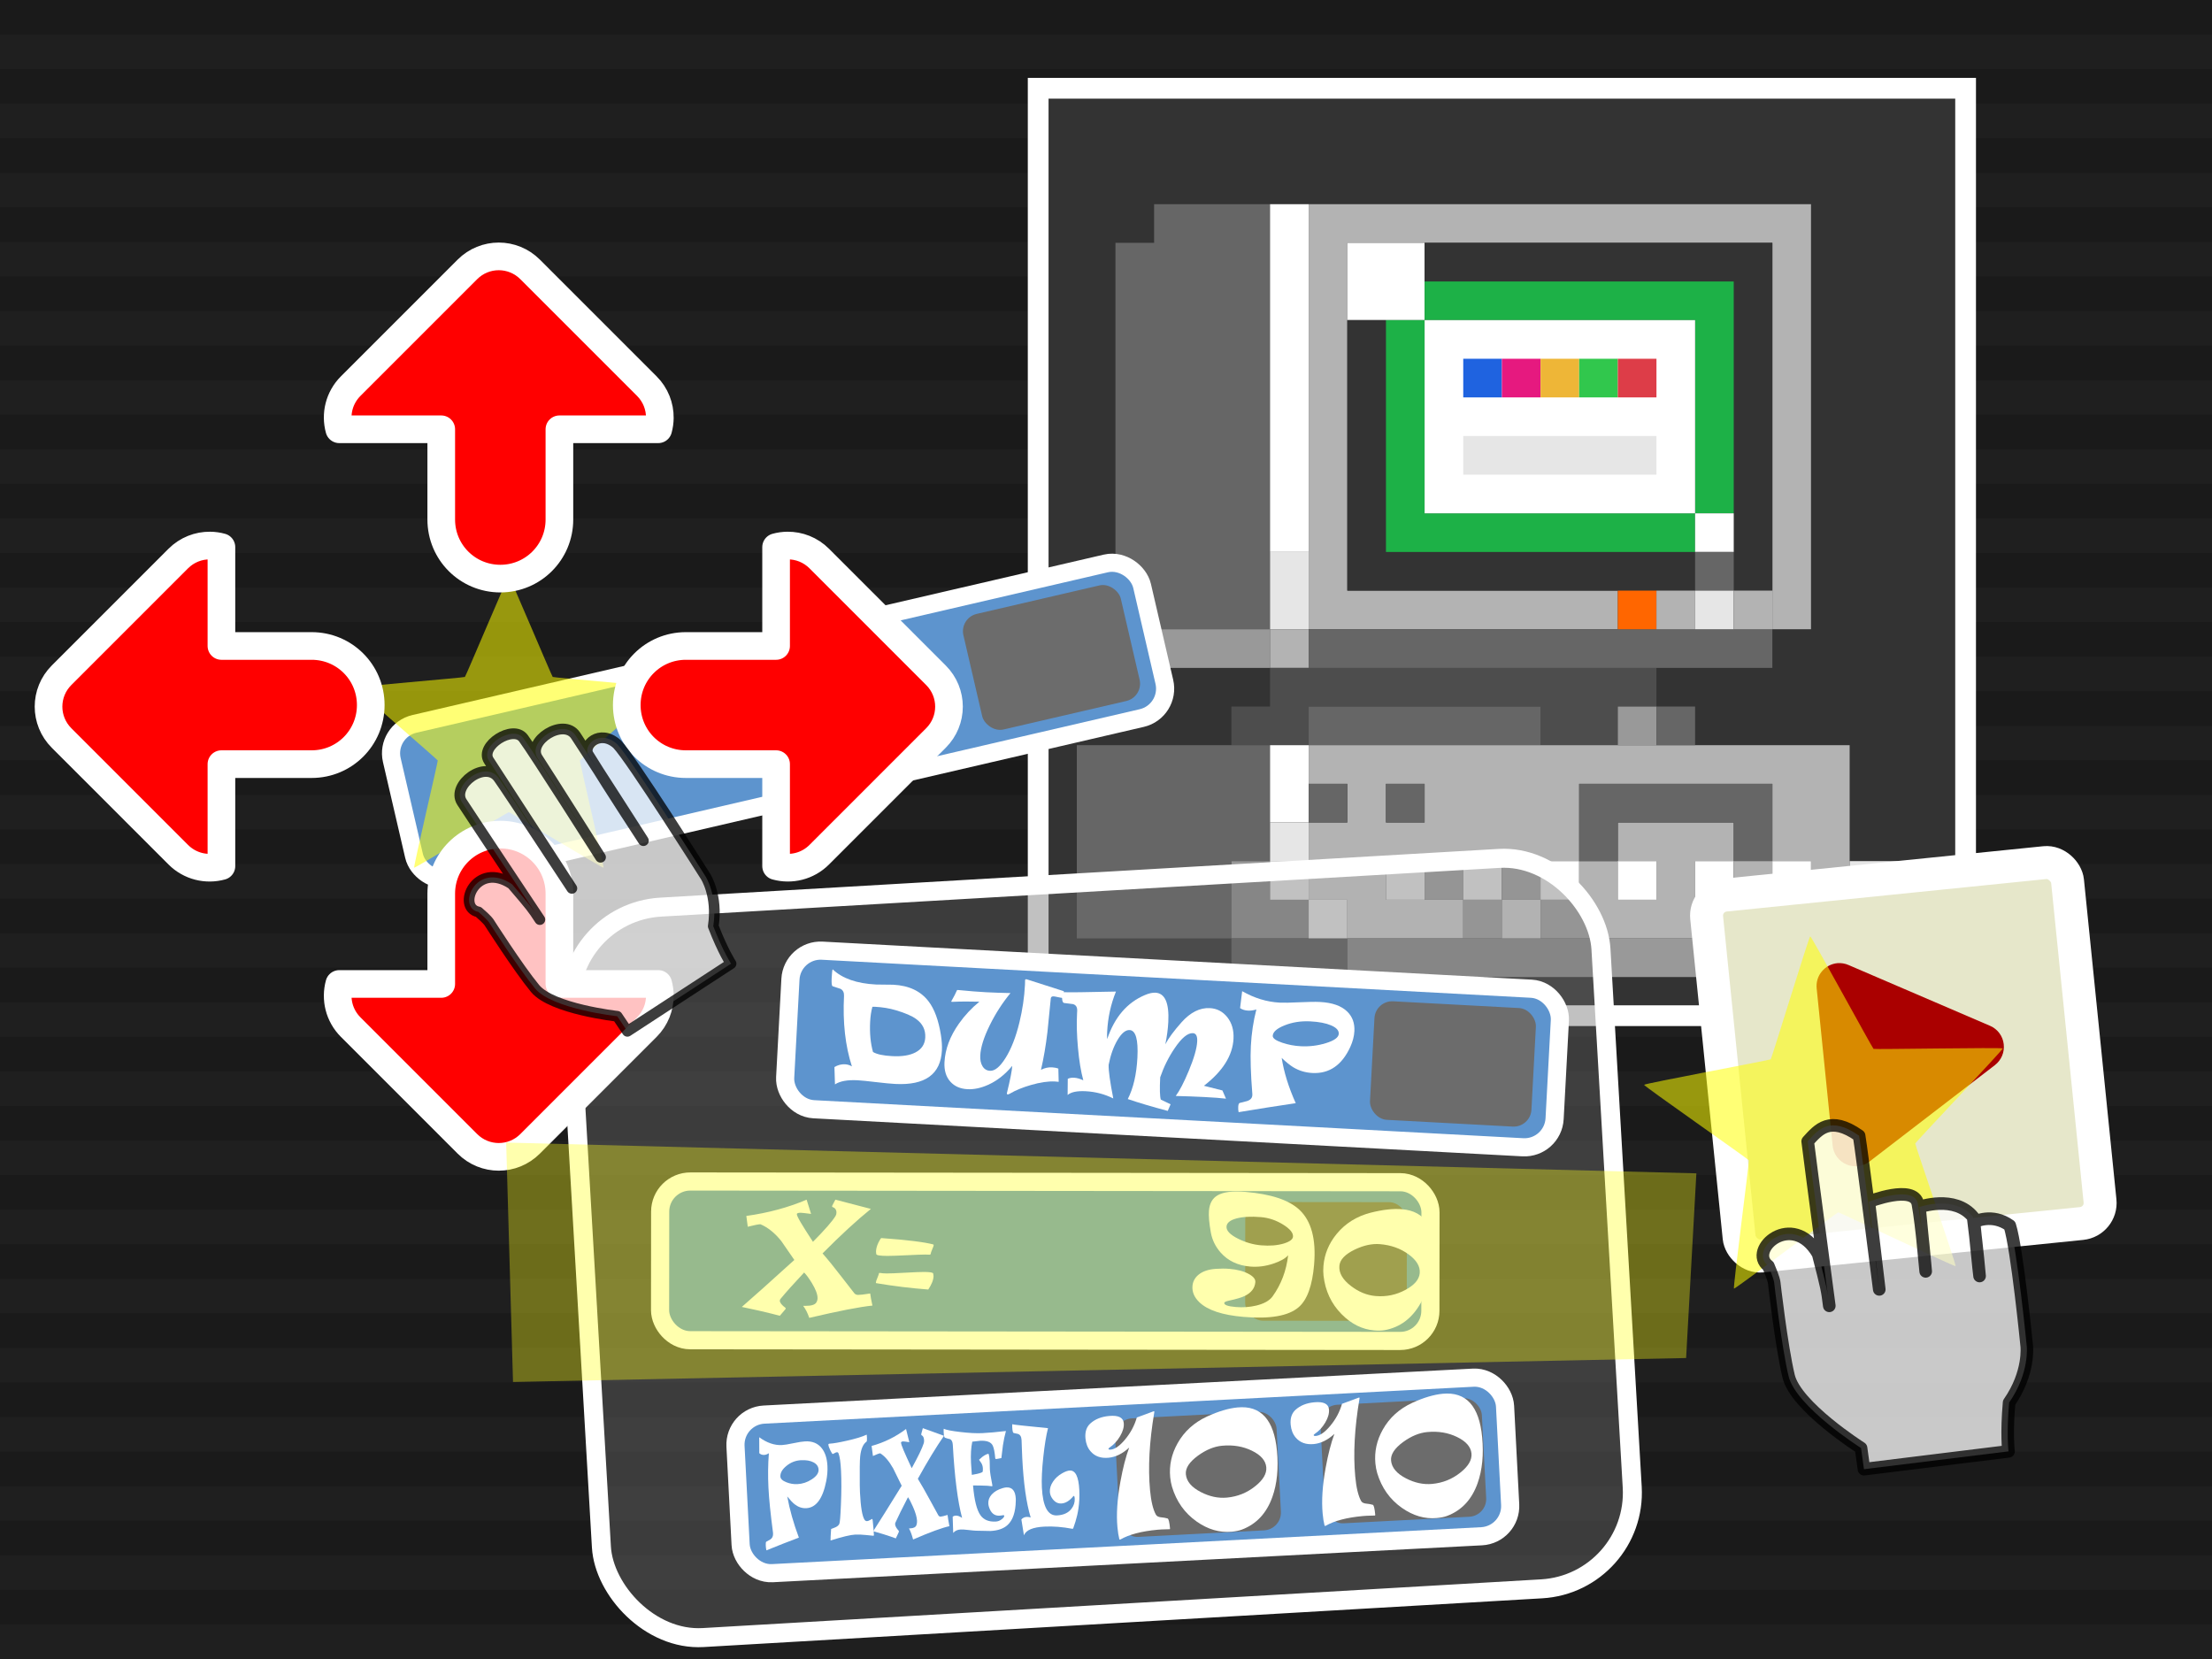 <?xml version="1.0" encoding="UTF-8" standalone="no"?>
<svg
   xmlns:dc="http://purl.org/dc/elements/1.1/"
   xmlns:cc="http://creativecommons.org/ns#"
   xmlns:rdf="http://www.w3.org/1999/02/22-rdf-syntax-ns#"
   xmlns:svg="http://www.w3.org/2000/svg"
   xmlns="http://www.w3.org/2000/svg"
   xmlns:sodipodi="http://sodipodi.sourceforge.net/DTD/sodipodi-0.dtd"
   xmlns:inkscape="http://www.inkscape.org/namespaces/inkscape"
   version="1.0"
   width="100%"
   height="100%"
   viewBox="0 0 640 480"
   id="svg2"
   inkscape:version="0.91 r13725"
   sodipodi:docname="code.svg">
  <rect x="0" y="0" width="640" height="480" fill="#808080" stroke="none"/>
  <sodipodi:namedview
     pagecolor="#ffffff"
     bordercolor="#666666"
     borderopacity="1"
     objecttolerance="10"
     gridtolerance="10"
     guidetolerance="10"
     inkscape:pageopacity="0"
     inkscape:pageshadow="2"
     inkscape:window-width="1157"
     inkscape:window-height="734"
     id="namedview80"
     showgrid="false"
     inkscape:zoom="0.78888672"
     inkscape:cx="318.42697"
     inkscape:cy="140.49567"
     inkscape:window-x="0"
     inkscape:window-y="0"
     inkscape:window-maximized="0"
     inkscape:current-layer="svg2" />
  <defs
     id="defs4" />
  <g
     style="opacity:0.8"
     id="splashbg">
    <rect
       x="0"
       y="0"
       width="640"
       height="480"
       style="fill:black;fill-opacity:0.95;"
       id="rect5" />
    <path
       d="M 0 0 L 0 10 L 640 10 L 640 0 L 0 0 z M 0 20 L 0 30 L 640 30 L 640 20 L 0 20 z M 0 40 L 0 50 L 640 50 L 640 40 L 0 40 z M 0 60 L 0 70 L 640 70 L 640 60 L 0 60 z M 0 80 L 0 90 L 640 90 L 640 80 L 0 80 z M 0 100 L 0 110 L 640 110 L 640 100 L 0 100 z M 0 120 L 0 130 L 640 130 L 640 120 L 0 120 z M 0 140 L 0 150 L 640 150 L 640 140 L 0 140 z M 0 160 L 0 170 L 640 170 L 640 160 L 0 160 z M 0 180 L 0 190 L 640 190 L 640 180 L 0 180 z M 0 200 L 0 210 L 640 210 L 640 200 L 0 200 z M 0 220 L 0 230 L 640 230 L 640 220 L 0 220 z M 0 240 L 0 250 L 640 250 L 640 240 L 0 240 z M 0 260 L 0 270 L 640 270 L 640 260 L 0 260 z M 0 280 L 0 290 L 640 290 L 640 280 L 0 280 z M 0 300 L 0 310 L 640 310 L 640 300 L 0 300 z M 0 320 L 0 330 L 640 330 L 640 320 L 0 320 z M 0 340 L 0 350 L 640 350 L 640 340 L 0 340 z M 0 360 L 0 370 L 640 370 L 640 360 L 0 360 z M 0 380 L 0 390 L 640 390 L 640 380 L 0 380 z M 0 400 L 0 410 L 640 410 L 640 400 L 0 400 z M 0 420 L 0 430 L 640 430 L 640 420 L 0 420 z M 0 440 L 0 450 L 640 450 L 640 440 L 0 440 z M 0 460 L 0 470 L 640 470 L 640 460 L 0 460 z "
       style="fill:black;"
       id="path7" />
  </g>
  <g
     id="g4439"
     transform="translate(-26.521,-2.04)">
    <rect
       style="fill:#333333;stroke:#ffffff;stroke-width:6;stroke-miterlimit:4;stroke-dasharray:none;stroke-opacity:1"
       width="268.332"
       height="268.332"
       x="326.898"
       y="27.578"
       ry="0"
       rx="0"
       id="rect4" />
    <path
       style="fill:#666666"
       d="m 360.44,61.119 0,11.18 -11.18,0 0,11.18 0,11.18 0,11.18 0,11.18 0,11.18 0,11.18 0,11.18 0,11.18 0,11.18 0,11.18 11.18,0 11.18,0 11.18,0 11.18,0 0,-11.18 0,-11.18 0,-11.18 0,-11.18 0,-11.18 0,-11.18 0,-11.18 0,-11.18 0,-11.18 0,-11.18 0,-11.18 -11.18,0 -11.18,0 -11.18,0 z"
       id="rect44"
       inkscape:connector-curvature="0" />
    <path
       style="fill:#ffffff"
       d="m 393.981,61.119 0,11.18 0,11.18 0,11.18 0,11.18 0,11.18 0,11.18 0,11.18 0,11.18 0,11.18 11.18,0 0,-11.18 0,-11.18 0,-11.18 0,-11.18 0,-11.18 0,-11.18 0,-11.18 0,-11.18 0,-11.18 -11.18,0 z"
       id="rect106"
       inkscape:connector-curvature="0" />
    <path
       style="fill:#b3b3b3"
       d="m 405.162,61.119 0,11.18 0,11.18 0,11.18 0,11.18 0,11.18 0,11.18 0,11.18 0,11.18 0,11.18 0,11.18 0,11.18 11.18,0 11.18,0 11.18,0 11.18,0 11.18,0 11.18,0 11.18,0 11.18,0 0,-11.18 -11.18,0 -11.18,0 -11.18,0 -11.18,0 -11.18,0 -11.18,0 -11.18,0 0,-11.18 0,-11.18 0,-11.18 0,-11.18 0,-11.18 0,-11.18 0,-11.18 0,-11.18 0,-11.18 11.18,0 11.18,0 11.18,0 11.18,0 11.18,0 11.18,0 11.18,0 11.18,0 11.18,0 11.18,0 11.18,0 0,11.18 0,11.18 0,11.18 0,11.18 0,11.18 0,11.18 0,11.18 0,11.18 0,11.18 0,11.18 11.18,0 0,-11.18 0,-11.18 0,-11.18 0,-11.18 0,-11.18 0,-11.18 0,-11.18 0,-11.18 0,-11.18 0,-11.18 0,-11.18 -11.18,0 -11.18,0 -11.18,0 -11.18,0 -11.18,0 -11.18,0 -11.18,0 -11.18,0 -11.18,0 -11.18,0 -11.18,0 -11.18,0 -11.18,0 z"
       id="rect122"
       inkscape:connector-curvature="0" />
    <path
       style="fill:#999999"
       d="m 360.44,184.104 0,11.18 11.18,0 11.18,0 11.18,0 0,-11.18 -11.18,0 -11.18,0 -11.18,0 z"
       id="rect3524"
       inkscape:connector-curvature="0" />
    <path
       style="fill:#e6e6e6"
       d="m 393.981,161.743 0,11.18 0,11.18 11.18,0 0,-11.18 0,-11.18 -11.18,0 z"
       id="rect3568"
       inkscape:connector-curvature="0" />
    <rect
       style="fill:#b3b3b3"
       width="11.18"
       height="11.18"
       x="393.981"
       y="184.104"
       ry="0"
       rx="0"
       id="rect3572" />
    <path
       style="fill:#4d4d4d"
       d="m 393.981,195.285 0,11.18 -11.18,0 0,11.18 11.18,0 11.18,0 0,-11.18 11.18,0 11.18,0 11.18,0 11.18,0 11.18,0 11.18,0 0,11.18 11.18,0 11.18,0 0,-11.18 11.18,0 0,-11.18 -11.18,0 -11.18,0 -11.18,0 -11.18,0 -11.18,0 -11.18,0 -11.18,0 -11.18,0 -11.18,0 -11.18,0 z"
       id="rect3574"
       inkscape:connector-curvature="0" />
    <path
       style="fill:#666666"
       d="m 405.162,184.104 0,11.18 11.18,0 11.18,0 11.18,0 11.18,0 11.18,0 11.18,0 11.18,0 11.18,0 11.18,0 11.18,0 11.18,0 11.18,0 0,-11.18 -11.18,0 -11.18,0 -11.18,0 -11.18,0 -11.18,0 -11.18,0 -11.18,0 -11.18,0 -11.18,0 -11.18,0 -11.18,0 -11.18,0 z"
       id="rect3588"
       inkscape:connector-curvature="0" />
    <path
       style="fill:#666666"
       d="m 338.079,217.646 0,11.18 0,11.18 0,11.18 0,11.18 0,11.18 11.18,0 11.18,0 11.18,0 11.18,0 0,-11.18 0,-11.18 11.18,0 0,-11.18 0,-11.18 0,-11.18 -11.18,0 -11.18,0 -11.18,0 -11.18,0 -11.18,0 z"
       id="rect3682"
       inkscape:connector-curvature="0" />
    <path
       style="fill:#999999"
       d="m 382.801,251.187 0,11.18 0,11.18 11.18,0 11.18,0 0,-11.18 -11.18,0 0,-11.18 -11.18,0 z"
       id="rect3752"
       inkscape:connector-curvature="0" />
    <path
       style="fill:#666666"
       d="m 382.801,273.548 0,11.18 11.18,0 11.18,0 11.18,0 0,-11.18 -11.18,0 -11.18,0 -11.18,0 z"
       id="rect3756"
       inkscape:connector-curvature="0" />
    <path
       style="fill:#ffffff"
       d="m 393.981,217.646 0,11.18 0,11.18 11.18,0 0,-11.18 0,-11.18 -11.18,0 z"
       id="rect3762"
       inkscape:connector-curvature="0" />
    <rect
       style="fill:#e6e6e6"
       width="11.18"
       height="11.18"
       x="393.981"
       y="240.007"
       ry="0"
       rx="0"
       id="rect3766" />
    <rect
       style="fill:#ffffff"
       width="11.18"
       height="11.18"
       x="393.981"
       y="251.187"
       ry="0"
       rx="0"
       id="rect3768" />
    <path
       style="fill:#666666"
       d="m 405.162,206.465 0,11.18 11.18,0 11.18,0 11.18,0 11.18,0 11.18,0 11.18,0 0,-11.18 -11.18,0 -11.18,0 -11.18,0 -11.18,0 -11.18,0 -11.18,0 z"
       id="rect3776"
       inkscape:connector-curvature="0" />
    <path
       style="fill:#b3b3b3"
       d="m 405.162,217.646 0,11.18 11.18,0 0,11.18 -11.18,0 0,11.18 11.18,0 11.18,0 11.18,0 11.18,0 11.18,0 11.18,0 11.18,0 0,-11.18 0,-11.18 11.18,0 11.18,0 11.18,0 11.18,0 11.18,0 0,11.18 0,11.18 11.18,0 0,11.18 11.18,0 0,-11.18 0,-11.18 0,-11.18 0,-11.18 -11.18,0 -11.18,0 -11.18,0 -11.18,0 -11.18,0 -11.18,0 -11.18,0 -11.18,0 -11.18,0 -11.18,0 -11.18,0 -11.18,0 -11.18,0 -11.18,0 z m 22.361,11.18 11.18,0 0,11.18 -11.18,0 0,-11.18 z"
       id="rect3778"
       inkscape:connector-curvature="0" />
    <rect
       style="fill:#666666"
       width="11.18"
       height="11.18"
       x="405.162"
       y="228.826"
       ry="0"
       rx="0"
       id="rect3780" />
    <path
       style="fill:#e6e6e6"
       d="m 405.162,251.187 0,11.18 11.18,0 0,11.18 11.18,0 11.18,0 11.18,0 0,-11.18 -11.18,0 -11.18,0 0,-11.18 -11.18,0 -11.18,0 z"
       id="rect3784"
       inkscape:connector-curvature="0" />
    <rect
       style="fill:#ffffff"
       width="11.18"
       height="11.18"
       x="405.162"
       y="262.368"
       ry="0"
       rx="0"
       id="rect3786" />
    <path
       style="fill:#ffffff"
       d="m 416.342,72.3 0,11.18 0,11.18 11.18,0 11.18,0 0,-11.18 0,-11.18 -11.18,0 -11.18,0 z"
       id="rect3872"
       inkscape:connector-curvature="0" />
    <path
       style="fill:#333333"
       d="m 416.342,94.661 0,11.18 0,11.18 0,11.18 0,11.18 0,11.18 0,11.18 0,11.18 11.18,0 11.18,0 11.18,0 11.18,0 11.18,0 11.18,0 11.18,0 11.18,0 11.18,0 0,-11.18 -11.18,0 -11.18,0 -11.18,0 -11.18,0 -11.18,0 -11.18,0 -11.18,0 -11.18,0 0,-11.18 0,-11.18 0,-11.18 0,-11.18 0,-11.18 0,-11.18 -11.18,0 z"
       id="rect3876"
       inkscape:connector-curvature="0" />
    <path
       style="fill:#1db147"
       d="m 427.523,94.661 0,11.18 0,11.18 0,11.18 0,11.18 0,11.18 0,11.18 11.18,0 11.18,0 11.18,0 11.18,0 11.18,0 11.18,0 11.18,0 11.18,0 0,-11.18 -11.18,0 -11.18,0 -11.18,0 -11.18,0 -11.18,0 -11.18,0 -11.18,0 0,-11.18 0,-11.18 0,-11.18 0,-11.18 0,-11.18 -11.18,0 z"
       id="rect3892"
       inkscape:connector-curvature="0" />
    <path
       style="fill:#333333"
       d="m 438.703,72.3 0,11.18 11.18,0 11.18,0 11.18,0 11.18,0 11.18,0 11.18,0 11.18,0 11.18,0 0,11.18 0,11.18 0,11.18 0,11.18 0,11.18 0,11.18 0,11.18 0,11.18 11.18,0 0,-11.18 0,-11.18 0,-11.18 0,-11.18 0,-11.18 0,-11.18 0,-11.18 0,-11.18 0,-11.18 -11.18,0 -11.18,0 -11.18,0 -11.18,0 -11.18,0 -11.18,0 -11.18,0 -11.18,0 -11.18,0 z"
       id="rect3904"
       inkscape:connector-curvature="0" />
    <path
       style="fill:#1db147"
       d="m 438.703,83.48 0,11.18 11.18,0 11.18,0 11.18,0 11.18,0 11.18,0 11.18,0 11.18,0 0,11.18 0,11.18 0,11.18 0,11.18 0,11.18 11.18,0 0,-11.18 0,-11.18 0,-11.18 0,-11.18 0,-11.18 0,-11.18 -11.18,0 -11.18,0 -11.18,0 -11.18,0 -11.18,0 -11.18,0 -11.18,0 -11.18,0 z"
       id="rect3906"
       inkscape:connector-curvature="0" />
    <rect
       style="fill:#ffffff"
       width="78.263"
       height="55.902"
       x="438.703"
       y="94.66"
       ry="0"
       rx="0"
       id="rect3908" />
    <rect
       style="fill:#1f63e0"
       width="11.18"
       height="11.18"
       x="449.884"
       y="105.841"
       ry="0"
       rx="0"
       id="rect3926" />
    <rect
       style="fill:#e6197f"
       width="11.18"
       height="11.18"
       x="461.064"
       y="105.841"
       ry="0"
       rx="0"
       id="rect3942" />
    <rect
       style="fill:#eeb637"
       width="11.18"
       height="11.18"
       x="472.245"
       y="105.841"
       ry="0"
       rx="0"
       id="rect3958" />
    <rect
       style="fill:#31c74d"
       width="11.18"
       height="11.18"
       x="483.425"
       y="105.841"
       ry="0"
       rx="0"
       id="rect3974" />
    <rect
       style="fill:#dd3d48"
       width="11.18"
       height="11.18"
       x="494.606"
       y="105.841"
       ry="0"
       rx="0"
       id="rect3990" />
    <path
       style="fill:#e6e6e6"
       d="m 449.884,128.202 0,11.18 11.18,0 11.18,0 11.18,0 11.18,0 11.18,0 0,-11.18 -11.18,0 -11.18,0 -11.18,0 -11.18,0 -11.18,0 z"
       id="rect4114"
       inkscape:connector-curvature="0" />
    <rect
       style="fill:#ff6600"
       width="11.18"
       height="11.18"
       x="494.606"
       y="172.924"
       ry="0"
       rx="0"
       id="rect4186" />
    <path
       style="fill:#999999"
       d="m 416.342,273.548 0,11.18 11.18,0 11.18,0 11.18,0 11.18,0 11.18,0 11.18,0 11.18,0 11.18,0 11.18,0 11.18,0 11.18,0 11.18,0 11.18,0 11.18,0 11.18,0 11.18,0 0,-11.18 -11.18,0 -11.18,0 -11.18,0 -11.18,0 -11.18,0 -11.18,0 -11.18,0 -11.18,0 -11.18,0 -11.18,0 -11.18,0 -11.18,0 -11.18,0 -11.18,0 -11.18,0 -11.18,0 z"
       id="rect4276"
       inkscape:connector-curvature="0" />
    <rect
       style="fill:#666666"
       width="11.18"
       height="11.18"
       x="427.523"
       y="228.826"
       ry="0"
       rx="0"
       id="rect4284" />
    <rect
       style="fill:#ffffff"
       width="11.18"
       height="11.18"
       x="427.523"
       y="251.187"
       ry="0"
       rx="0"
       id="rect4288" />
    <rect
       style="fill:#b3b3b3"
       width="11.18"
       height="11.18"
       x="438.703"
       y="251.187"
       ry="0"
       rx="0"
       id="rect4304" />
    <rect
       style="fill:#ffffff"
       width="11.18"
       height="11.18"
       x="449.884"
       y="251.187"
       ry="0"
       rx="0"
       id="rect4320" />
    <rect
       style="fill:#b3b3b3"
       width="11.18"
       height="11.18"
       x="449.884"
       y="262.368"
       ry="0"
       rx="0"
       id="rect4322" />
    <rect
       style="fill:#b3b3b3"
       width="11.18"
       height="11.18"
       x="461.064"
       y="251.187"
       ry="0"
       rx="0"
       id="rect4336" />
    <rect
       style="fill:#e6e6e6"
       width="11.18"
       height="11.18"
       x="461.064"
       y="262.368"
       ry="0"
       rx="0"
       id="rect4338" />
    <rect
       style="fill:#ffffff"
       width="11.18"
       height="11.18"
       x="472.245"
       y="251.187"
       ry="0"
       rx="0"
       id="rect4352" />
    <path
       style="fill:#b3b3b3"
       d="m 494.606,240.007 0,11.18 11.18,0 0,11.18 -11.18,0 0,-11.18 -11.18,0 0,11.18 -11.18,0 0,11.18 11.18,0 11.18,0 11.18,0 11.18,0 11.18,0 0,-11.18 -11.18,0 0,-11.18 11.18,0 0,-11.18 -11.18,0 -11.18,0 -11.18,0 z"
       id="rect4354"
       inkscape:connector-curvature="0" />
    <path
       style="fill:#666666"
       d="m 483.425,228.826 0,11.18 0,11.18 11.18,0 0,-11.18 11.18,0 11.18,0 11.18,0 0,11.18 11.18,0 0,-11.18 0,-11.18 -11.18,0 -11.18,0 -11.18,0 -11.18,0 -11.18,0 z"
       id="rect4364"
       inkscape:connector-curvature="0" />
    <rect
       style="fill:#999999"
       width="11.18"
       height="11.18"
       x="494.606"
       y="206.465"
       ry="0"
       rx="0"
       id="rect4376" />
    <rect
       style="fill:#ffffff"
       width="11.18"
       height="11.18"
       x="494.606"
       y="251.187"
       ry="0"
       rx="0"
       id="rect4384" />
    <rect
       style="fill:#b3b3b3"
       width="11.18"
       height="11.18"
       x="505.786"
       y="172.924"
       ry="0"
       rx="0"
       id="rect4674" />
    <rect
       style="fill:#ffffff"
       width="11.18"
       height="11.18"
       x="516.966"
       y="150.563"
       ry="0"
       rx="0"
       id="rect4686" />
    <rect
       style="fill:#666666"
       width="11.18"
       height="11.18"
       x="516.966"
       y="161.743"
       ry="0"
       rx="0"
       id="rect4688" />
    <rect
       style="fill:#e6e6e6"
       width="11.18"
       height="11.18"
       x="516.966"
       y="172.924"
       ry="0"
       rx="0"
       id="rect4690" />
    <rect
       style="fill:#b3b3b3"
       width="11.18"
       height="11.18"
       x="528.147"
       y="172.924"
       ry="0"
       rx="0"
       id="rect4706" />
    <rect
       style="fill:#666666"
       width="11.18"
       height="11.18"
       x="505.786"
       y="206.465"
       ry="0"
       rx="0"
       id="rect4864" />
    <rect
       style="fill:#ffffff"
       width="11.18"
       height="11.18"
       x="516.966"
       y="251.187"
       ry="0"
       rx="0"
       id="rect4888" />
    <rect
       style="fill:#b3b3b3"
       width="11.18"
       height="11.18"
       x="528.147"
       y="251.187"
       ry="0"
       rx="0"
       id="rect4904" />
    <rect
       style="fill:#e6e6e6"
       width="11.18"
       height="11.18"
       x="528.147"
       y="262.368"
       ry="0"
       rx="0"
       id="rect4906" />
    <rect
       style="fill:#ffffff"
       width="11.18"
       height="11.18"
       x="539.327"
       y="251.187"
       ry="0"
       rx="0"
       id="rect4920" />
    <rect
       style="fill:#b3b3b3"
       width="11.18"
       height="11.18"
       x="539.327"
       y="262.368"
       ry="0"
       rx="0"
       id="rect4922" />
    <rect
       style="fill:#e6e6e6"
       width="11.18"
       height="11.18"
       x="550.508"
       y="262.368"
       ry="0"
       rx="0"
       id="rect4938" />
    <path
       style="fill:#e6e6e6"
       d="m 561.688,251.187 0,11.18 11.18,0 0,11.18 11.18,0 11.18,0 0,-11.18 -11.18,0 0,-11.18 -11.18,0 -11.18,0 z"
       id="rect4952"
       inkscape:connector-curvature="0" />
    <rect
       style="fill:#b3b3b3"
       width="11.18"
       height="11.18"
       x="561.688"
       y="262.368"
       ry="0"
       rx="0"
       id="rect4954" />
  </g>
  <rect
     style="color:#000000;clip-rule:nonzero;display:inline;overflow:visible;visibility:visible;opacity:1;isolation:auto;mix-blend-mode:normal;color-interpolation:sRGB;color-interpolation-filters:linearRGB;solid-color:#000000;solid-opacity:1;fill:#6c6c6c;fill-opacity:0.42;fill-rule:evenodd;stroke:#ffffff;stroke-width:5.5;stroke-linecap:round;stroke-linejoin:miter;stroke-miterlimit:4;stroke-dasharray:none;stroke-dashoffset:0;stroke-opacity:1;marker:none;marker-start:none;marker-mid:none;marker-end:none;color-rendering:auto;image-rendering:auto;shape-rendering:auto;text-rendering:auto;enable-background:accumulate"
     id="rect4533"
     width="298.842"
     height="211.762"
     x="147.791"
     y="273.193"
     rx="27.872"
     ry="27.872"
     transform="matrix(0.998,-0.058,0.058,0.998,0,0)" />
  <g
     id="g4463"
     transform="translate(45.184,-90.369)">
    <rect
       style="color:#000000;clip-rule:nonzero;display:inline;overflow:visible;visibility:visible;opacity:1;isolation:auto;mix-blend-mode:normal;color-interpolation:sRGB;color-interpolation-filters:linearRGB;solid-color:#000000;solid-opacity:1;fill:none;fill-opacity:1;fill-rule:evenodd;stroke:#ffffff;stroke-width:10.5;stroke-linecap:round;stroke-linejoin:miter;stroke-miterlimit:4;stroke-dasharray:none;stroke-dashoffset:0;stroke-opacity:1;marker:none;marker-start:none;marker-mid:none;marker-end:none;color-rendering:auto;image-rendering:auto;shape-rendering:auto;text-rendering:auto;enable-background:accumulate"
       id="rect4461"
       width="217.627"
       height="40.678"
       x="-1.093"
       y="311.605"
       rx="6.102"
       ry="6.102"
       transform="matrix(0.974,-0.226,0.226,0.974,0,0)" />
    <rect
       transform="matrix(0.974,-0.226,0.226,0.974,0,0)"
       ry="6.102"
       rx="6.102"
       y="311.605"
       x="-1.093"
       height="40.678"
       width="217.627"
       id="rect4457"
       style="color:#000000;clip-rule:nonzero;display:inline;overflow:visible;visibility:visible;opacity:1;isolation:auto;mix-blend-mode:normal;color-interpolation:sRGB;color-interpolation-filters:linearRGB;solid-color:#000000;solid-opacity:1;fill:#5d94ce;fill-opacity:1;fill-rule:evenodd;stroke:none;stroke-width:3;stroke-linecap:round;stroke-linejoin:miter;stroke-miterlimit:4;stroke-dasharray:none;stroke-dashoffset:0;stroke-opacity:1;marker:none;marker-start:none;marker-mid:none;marker-end:none;color-rendering:auto;image-rendering:auto;shape-rendering:auto;text-rendering:auto;enable-background:accumulate" />
    <rect
       style="color:#000000;clip-rule:nonzero;display:inline;overflow:visible;visibility:visible;opacity:1;isolation:auto;mix-blend-mode:normal;color-interpolation:sRGB;color-interpolation-filters:linearRGB;solid-color:#000000;solid-opacity:1;fill:#6c6c6c;fill-opacity:1;fill-rule:evenodd;stroke:none;stroke-width:3;stroke-linecap:round;stroke-linejoin:miter;stroke-miterlimit:4;stroke-dasharray:none;stroke-dashoffset:0;stroke-opacity:1;marker:none;marker-start:none;marker-mid:none;marker-end:none;color-rendering:auto;image-rendering:auto;shape-rendering:auto;text-rendering:auto;enable-background:accumulate"
       id="rect4459"
       width="46.76"
       height="34.337"
       x="165.568"
       y="314.753"
       rx="5.151"
       ry="5.151"
       transform="matrix(0.974,-0.226,0.226,0.974,0,0)" />
  </g>
  <g
     id="g4476"
     transform="translate(-10.269,-100.638)">
    <path
       inkscape:connector-curvature="0"
       d="m 157.487,267.393 c 0.3,0 12.45,28.93 12.7,29.11 0.26,0.19 31.52,2.79 31.62,3.1 0.1,0.29 -23.66,20.76 -23.77,21.07 -0.09,0.29 7.09,30.83 6.84,31.02 -0.26,0.18 -27.09,-16.08 -27.39,-16.08 -0.31,0 -27.14,16.26 -27.39,16.08 -0.26,-0.19 6.92,-30.73 6.83,-31.02 -0.1,-0.31 -23.87,-20.78 -23.77,-21.07 0.1,-0.31 31.36,-2.91 31.62,-3.1 0.26,-0.18 12.4,-29.11 12.71,-29.11 z"
       id="p3327"
       style="display:inline;fill:#ffff00;fill-opacity:0.54;fill-rule:nonzero;marker:none" />
    <path
       inkscape:connector-curvature="0"
       id="path4494"
       d="m 154.576,174.819 c -3.282,0 -6.565,1.258 -9.08,3.773 l -33.756,33.756 c -3.396,3.396 -4.496,8.189 -3.307,12.494 l 29.502,0 0,26.111 c 0,9.47 7.624,17.094 17.094,17.094 9.47,0 17.094,-7.624 17.094,-17.094 l 0,-26.111 28.594,0 c 0.297,-1.076 0.452,-2.183 0.463,-3.291 0.033,-3.323 -1.221,-6.656 -3.768,-9.203 l -33.758,-33.756 c -2.515,-2.515 -5.796,-3.773 -9.078,-3.773 z m -83.533,83.662 c -3.323,-0.033 -6.656,1.221 -9.203,3.768 l -33.756,33.758 c -2.515,2.515 -3.773,5.796 -3.773,9.078 0,3.282 1.258,6.565 3.773,9.08 l 33.756,33.756 c 3.396,3.396 8.189,4.496 12.494,3.307 l 0,-29.502 26.111,0 c 9.47,0 17.094,-7.624 17.094,-17.094 0,-9.47 -7.624,-17.094 -17.094,-17.094 l -26.111,0 0,-28.594 c -1.076,-0.297 -2.183,-0.452 -3.291,-0.463 z m 167.066,0 c -1.108,0.011 -2.215,0.166 -3.291,0.463 l 0,28.594 -26.111,0 c -9.47,0 -17.094,7.624 -17.094,17.094 0,9.47 7.624,17.094 17.094,17.094 l 26.111,0 0,29.502 c 4.305,1.189 9.098,0.089 12.494,-3.307 l 33.756,-33.756 c 2.515,-2.515 3.773,-5.798 3.773,-9.08 0,-3.282 -1.258,-6.563 -3.773,-9.078 l -33.756,-33.758 c -2.547,-2.547 -5.88,-3.801 -9.203,-3.768 z m -83.08,83.641 c -9.47,0 -17.094,7.624 -17.094,17.094 l 0,26.111 -29.502,0 c -1.189,4.305 -0.089,9.098 3.307,12.494 l 33.756,33.756 c 2.515,2.515 5.798,3.773 9.08,3.773 3.282,0 6.563,-1.258 9.078,-3.773 l 33.758,-33.756 c 2.547,-2.547 3.801,-5.88 3.768,-9.203 -0.011,-1.108 -0.166,-2.215 -0.463,-3.291 l -28.594,0 0,-26.111 c 0,-9.47 -7.624,-17.094 -17.094,-17.094 z"
       style="color:#000000;clip-rule:nonzero;display:inline;overflow:visible;visibility:visible;opacity:1;isolation:auto;mix-blend-mode:normal;color-interpolation:sRGB;color-interpolation-filters:linearRGB;solid-color:#000000;solid-opacity:1;fill:#ff0000;fill-opacity:1;fill-rule:nonzero;stroke:#ffffff;stroke-width:8;stroke-linecap:round;stroke-linejoin:round;stroke-miterlimit:4;stroke-dasharray:none;stroke-dashoffset:0;stroke-opacity:1;marker:none;marker-start:none;marker-mid:none;marker-end:none;color-rendering:auto;image-rendering:auto;shape-rendering:auto;text-rendering:auto;enable-background:accumulate" />
    <path
       sodipodi:nodetypes="ccsccccccczcczccccccccc"
       inkscape:connector-curvature="0"
       d="m 191.788,399.029 c -0.585,-0.881 -2.934,-4.355 -2.934,-4.355 0,0 -18.867,-2.089 -23.769,-8.033 -4.902,-5.944 -13.308,-19.117 -13.308,-19.117 0,0 -0.467,-0.804 -3.081,-3.033 -6.415,-1.244 -0.724,-15.018 9.698,-8.038 5.57,6.481 6.032,7.11 8.052,10.223 0.739,1.113 -19.908,-29.902 -22.539,-33.968 -3.188,-4.885 6.975,-12.573 10.745,-6.796 2.114,2.917 21.072,31.757 21.072,31.757 0,0 -21.27,-32.766 -24.028,-36.993 -2.758,-4.227 7.019,-10.491 10.016,-6.445 3.012,4.036 22.313,34.434 22.313,34.434 0,0 -14.988,-23.731 -18.218,-28.68 -3.23,-4.949 7.569,-11.819 11.034,-6.508 4.386,6.643 19.586,30.388 19.586,30.388 0,0 -9.231,-14.068 -15.897,-24.854 -1.771,-2.668 3.23,-7.613 8.292,-3.075 4.103,4.27 25.6,38.301 25.6,38.301 0,0 3.58,5.53 2.218,14.384 2.779,7.242 5.143,10.839 5.143,10.839 l -29.994,19.569 z"
       id="p3329-5"
       style="display:inline;opacity:0.76;fill:#ffffff;stroke:#000000;stroke-width:3.099px;stroke-linecap:butt;stroke-linejoin:round;stroke-opacity:1" />
  </g>
  <g
     transform="matrix(0.961,0.278,-0.278,0.961,249.438,-33.832)"
     id="g4481">
    <rect
       transform="matrix(0.974,-0.226,0.226,0.974,0,0)"
       ry="6.102"
       rx="6.102"
       y="311.605"
       x="-1.093"
       height="40.678"
       width="217.627"
       id="rect4483"
       style="color:#000000;clip-rule:nonzero;display:inline;overflow:visible;visibility:visible;opacity:1;isolation:auto;mix-blend-mode:normal;color-interpolation:sRGB;color-interpolation-filters:linearRGB;solid-color:#000000;solid-opacity:1;fill:none;fill-opacity:1;fill-rule:evenodd;stroke:#ffffff;stroke-width:10.5;stroke-linecap:round;stroke-linejoin:miter;stroke-miterlimit:4;stroke-dasharray:none;stroke-dashoffset:0;stroke-opacity:1;marker:none;marker-start:none;marker-mid:none;marker-end:none;color-rendering:auto;image-rendering:auto;shape-rendering:auto;text-rendering:auto;enable-background:accumulate" />
    <rect
       style="color:#000000;clip-rule:nonzero;display:inline;overflow:visible;visibility:visible;opacity:1;isolation:auto;mix-blend-mode:normal;color-interpolation:sRGB;color-interpolation-filters:linearRGB;solid-color:#000000;solid-opacity:1;fill:#5d94ce;fill-opacity:1;fill-rule:evenodd;stroke:none;stroke-width:3;stroke-linecap:round;stroke-linejoin:miter;stroke-miterlimit:4;stroke-dasharray:none;stroke-dashoffset:0;stroke-opacity:1;marker:none;marker-start:none;marker-mid:none;marker-end:none;color-rendering:auto;image-rendering:auto;shape-rendering:auto;text-rendering:auto;enable-background:accumulate"
       id="rect4485"
       width="217.627"
       height="40.678"
       x="-1.093"
       y="311.605"
       rx="6.102"
       ry="6.102"
       transform="matrix(0.974,-0.226,0.226,0.974,0,0)" />
    <rect
       transform="matrix(0.974,-0.226,0.226,0.974,0,0)"
       ry="5.151"
       rx="5.151"
       y="314.753"
       x="165.568"
       height="34.337"
       width="46.76"
       id="rect4487"
       style="color:#000000;clip-rule:nonzero;display:inline;overflow:visible;visibility:visible;opacity:1;isolation:auto;mix-blend-mode:normal;color-interpolation:sRGB;color-interpolation-filters:linearRGB;solid-color:#000000;solid-opacity:1;fill:#6c6c6c;fill-opacity:1;fill-rule:evenodd;stroke:none;stroke-width:3;stroke-linecap:round;stroke-linejoin:miter;stroke-miterlimit:4;stroke-dasharray:none;stroke-dashoffset:0;stroke-opacity:1;marker:none;marker-start:none;marker-mid:none;marker-end:none;color-rendering:auto;image-rendering:auto;shape-rendering:auto;text-rendering:auto;enable-background:accumulate" />
  </g>
  <rect
     transform="matrix(1,0.001,-0.001,1,0,0)"
     ry="6.102"
     rx="6.102"
     y="344.268"
     x="193.981"
     height="40.678"
     width="217.627"
     id="rect4491"
     style="color:#000000;clip-rule:nonzero;display:inline;overflow:visible;visibility:visible;opacity:1;isolation:auto;mix-blend-mode:normal;color-interpolation:sRGB;color-interpolation-filters:linearRGB;solid-color:#000000;solid-opacity:1;fill:none;fill-opacity:1;fill-rule:evenodd;stroke:#ffffff;stroke-width:10.5;stroke-linecap:round;stroke-linejoin:miter;stroke-miterlimit:4;stroke-dasharray:none;stroke-dashoffset:0;stroke-opacity:1;marker:none;marker-start:none;marker-mid:none;marker-end:none;color-rendering:auto;image-rendering:auto;shape-rendering:auto;text-rendering:auto;enable-background:accumulate" />
  <rect
     style="color:#000000;clip-rule:nonzero;display:inline;overflow:visible;visibility:visible;opacity:1;isolation:auto;mix-blend-mode:normal;color-interpolation:sRGB;color-interpolation-filters:linearRGB;solid-color:#000000;solid-opacity:1;fill:#5d94ce;fill-opacity:1;fill-rule:evenodd;stroke:none;stroke-width:3;stroke-linecap:round;stroke-linejoin:miter;stroke-miterlimit:4;stroke-dasharray:none;stroke-dashoffset:0;stroke-opacity:1;marker:none;marker-start:none;marker-mid:none;marker-end:none;color-rendering:auto;image-rendering:auto;shape-rendering:auto;text-rendering:auto;enable-background:accumulate"
     id="rect4493"
     width="217.627"
     height="40.678"
     x="193.981"
     y="344.268"
     rx="6.102"
     ry="6.102"
     transform="matrix(1,0.001,-0.001,1,0,0)" />
  <rect
     transform="matrix(1,0.001,-0.001,1,0,0)"
     ry="5.151"
     rx="5.151"
     y="347.416"
     x="360.641"
     height="34.337"
     width="46.76"
     id="rect4495"
     style="color:#000000;clip-rule:nonzero;display:inline;overflow:visible;visibility:visible;opacity:1;isolation:auto;mix-blend-mode:normal;color-interpolation:sRGB;color-interpolation-filters:linearRGB;solid-color:#000000;solid-opacity:1;fill:#6c6c6c;fill-opacity:1;fill-rule:evenodd;stroke:none;stroke-width:3;stroke-linecap:round;stroke-linejoin:miter;stroke-miterlimit:4;stroke-dasharray:none;stroke-dashoffset:0;stroke-opacity:1;marker:none;marker-start:none;marker-mid:none;marker-end:none;color-rendering:auto;image-rendering:auto;shape-rendering:auto;text-rendering:auto;enable-background:accumulate" />
  <g
     transform="matrix(0.996,0.084,-0.084,0.996,-2.969,-7.916)"
     style="font-style:normal;font-variant:normal;font-weight:normal;font-stretch:semi-expanded;font-size:45px;line-height:125%;font-family:Ravie;-inkscape-font-specification:'Ravie Semi-Expanded';letter-spacing:0px;word-spacing:0px;fill:#ffffff;fill-opacity:1;stroke:none;stroke-width:1px;stroke-linecap:butt;stroke-linejoin:miter;stroke-opacity:1"
     id="text4505">
    <path
       d="m 413.432,340.406 q 0,9.229 -3.428,12.7 -4.043,4.131 -15.623,4.131 -9.229,0 -13.118,-3.142 -2.395,-1.934 -2.395,-4.548 0,-1.89 1.406,-3.318 1.692,-1.692 4.922,-2.175 2.109,-0.33 3.889,-0.33 3.45,0 5.691,0.989 2.131,0.923 2.131,2.219 0,2.615 -2.725,4.241 -1.318,0.791 -4.438,1.736 -1.296,0.396 -1.296,0.769 0,0.901 3.428,0.901 3.076,0 5.823,-0.901 3.34,-1.099 4.526,-3.054 3.274,-5.471 3.494,-12.239 -1.143,1.516 -4.087,2.769 -3.252,1.406 -6.57,1.406 -5.405,0 -8.877,-3.318 -2.461,-2.373 -3.318,-5.537 -1.077,-4.021 -1.077,-6.262 0,-3.164 2.109,-4.636 2.373,-1.67 7.976,-1.67 11.096,0 15.952,3.823 5.603,4.395 5.603,15.447 z m -6.768,-7.515 q 0,-1.626 -3.12,-3.23 -3.186,-1.626 -6.592,-1.626 -4.307,0 -7.009,0.967 -2.703,0.967 -2.703,2.571 0,1.802 3.647,3.252 3.384,1.34 6.79,1.34 3.735,0 6.46,-1.055 2.527,-1.011 2.527,-2.219 z"
       id="path4529"
       inkscape:connector-curvature="0" />
    <path
       d="m 447.622,335.901 q 0,7.603 -2.549,13.118 -3.164,6.833 -9.69,8.613 -1.252,0.33 -2.966,0.33 -5.295,0 -9.844,-3.889 -4.834,-4.131 -6.152,-10.657 -0.264,-1.362 -0.264,-2.834 0,-5.142 3.032,-9.536 3.34,-4.856 9.25,-6.943 5.142,-1.78 9.009,-1.78 10.173,0 10.173,13.579 z m -3.516,4.417 q 0,-2.9 -3.691,-5.142 -3.669,-2.241 -8.459,-2.241 -3.494,0 -7.229,2.219 -3.977,2.373 -3.977,5.032 0,3.076 3.823,5.515 3.582,2.307 7.383,2.307 4.636,0 8.438,-2.505 3.713,-2.417 3.713,-5.186 z"
       id="path4531"
       inkscape:connector-curvature="0" />
  </g>
  <g
     style="color:#000000;font-style:normal;font-variant:normal;font-weight:normal;font-stretch:semi-expanded;font-size:40px;line-height:125%;font-family:Ravie;-inkscape-font-specification:'Ravie Semi-Expanded';text-indent:0;text-align:start;text-decoration:none;text-decoration-line:none;text-decoration-style:solid;text-decoration-color:#000000;letter-spacing:0px;word-spacing:0px;text-transform:none;direction:ltr;block-progression:tb;writing-mode:lr-tb;baseline-shift:baseline;text-anchor:start;white-space:normal;clip-rule:nonzero;display:inline;overflow:visible;visibility:visible;opacity:1;isolation:auto;mix-blend-mode:normal;color-interpolation:sRGB;color-interpolation-filters:linearRGB;solid-color:#000000;solid-opacity:1;fill:#ffffff;fill-opacity:1;fill-rule:nonzero;stroke:none;stroke-width:1px;stroke-linecap:butt;stroke-linejoin:miter;stroke-miterlimit:4;stroke-dasharray:none;stroke-dashoffset:0;stroke-opacity:1;color-rendering:auto;image-rendering:auto;shape-rendering:auto;text-rendering:auto;enable-background:accumulate"
     id="text4327">
    <path
       d="m 252.424,377.745 q -5.371,0.527 -18.281,3.555 -0.703,-2.09 -1.758,-3.477 l 0.684,0 q 2.52,0 3.105,-0.957 0.371,-0.586 0.371,-1.289 0,-1.66 -1.66,-4.375 -1.25,-2.051 -2.227,-3.027 -4.629,4.941 -6.797,7.598 -0.234,0.234 -0.234,0.566 0,0.84 1.641,2.07 0.137,0.156 -0.039,0.41 -0.566,0.645 -1.602,1.875 -1.914,-0.527 -6.035,-1.484 -0.742,-0.137 -4.961,-1.074 4.668,-4.043 15.195,-13.594 -1.895,-2.754 -3.789,-5.488 -2.773,-3.457 -6.016,-4.844 -0.781,0 -3.672,0.723 -0.078,-0.586 -0.41,-3.125 9.453,-1.309 17.441,-4.707 0.332,1.172 1.289,4.121 -2.559,-0.332 -3.008,-0.332 -1.113,0 -1.113,0.41 0,0.195 0.234,0.723 0.527,1.172 2.363,4.062 1.035,1.602 2.07,3.203 5.215,-5.254 6.562,-7.52 0.234,-0.391 0.234,-0.918 0,-1.23 -1.113,-1.602 -0.234,-0.078 -0.078,-0.469 0.098,-0.254 0.879,-1.68 3.574,0.938 10.273,2.676 -6.133,4.961 -13.984,12.871 2.383,2.715 5.664,6.992 3.164,4.121 3.555,4.57 0.41,0.449 1.094,0.449 0.879,0 3.477,-0.41 0.137,1.211 0.645,3.496 z"
       style=""
       id="path4377" />
    <path
       d="m 270.139,360.303 q 0,0.176 -0.391,1.094 -0.43,0.977 -0.488,1.426 -0.039,0.195 -0.293,0.195 -0.43,-0.039 -1.27,-0.039 -1.25,0 -5.215,0.195 -3.965,0.195 -5.703,0.195 -3.145,0 -3.242,-0.508 -0.078,-0.43 -0.078,-0.684 0,-1.23 0.723,-2.715 0.645,-1.27 0.82,-1.25 11.055,0.801 15,1.836 0.137,0.039 0.137,0.254 z m -0.039,8.867 q 0,1.641 -1.523,3.926 -7.52,-0.566 -15.039,-1.836 -0.117,0 -0.117,-0.195 0,-0.312 0.43,-1.328 0.43,-1.035 0.449,-1.289 0,-0.156 0.195,-0.156 1.035,0.156 2.109,0.156 1.465,0 5.312,-0.215 3.867,-0.215 5.371,-0.215 2.637,0 2.715,0.449 0.098,0.43 0.098,0.703 z"
       style=""
       id="path4379" />
  </g>
  <path
     style="color:#000000;clip-rule:nonzero;display:inline;overflow:visible;visibility:visible;opacity:1;isolation:auto;mix-blend-mode:normal;color-interpolation:sRGB;color-interpolation-filters:linearRGB;solid-color:#000000;solid-opacity:1;fill:#fffe1b;fill-opacity:0.359;fill-rule:evenodd;stroke:none;stroke-width:5.5;stroke-linecap:round;stroke-linejoin:miter;stroke-miterlimit:4;stroke-dasharray:none;stroke-dashoffset:0;stroke-opacity:1;marker:none;marker-start:none;marker-mid:none;marker-end:none;color-rendering:auto;image-rendering:auto;shape-rendering:auto;text-rendering:auto;enable-background:accumulate"
     d="m 146.452,330.579 344.361,8.906 -2.969,53.435 -339.413,6.927 z"
     id="path4535"
     inkscape:connector-curvature="0" />
  <rect
     style="color:#000000;clip-rule:nonzero;display:inline;overflow:visible;visibility:visible;opacity:1;isolation:auto;mix-blend-mode:normal;color-interpolation:sRGB;color-interpolation-filters:linearRGB;solid-color:#000000;solid-opacity:1;fill:none;fill-opacity:1;fill-rule:evenodd;stroke:#ffffff;stroke-width:10.5;stroke-linecap:round;stroke-linejoin:miter;stroke-miterlimit:4;stroke-dasharray:none;stroke-dashoffset:0;stroke-opacity:1;marker:none;marker-start:none;marker-mid:none;marker-end:none;color-rendering:auto;image-rendering:auto;shape-rendering:auto;text-rendering:auto;enable-background:accumulate"
     id="rect4499"
     width="217.627"
     height="40.678"
     x="193.321"
     y="422.7"
     rx="6.102"
     ry="6.102"
     transform="matrix(0.999,-0.052,0.052,0.999,0,0)" />
  <rect
     transform="matrix(0.999,-0.052,0.052,0.999,0,0)"
     ry="6.102"
     rx="6.102"
     y="422.7"
     x="193.321"
     height="40.678"
     width="217.627"
     id="rect4501"
     style="color:#000000;clip-rule:nonzero;display:inline;overflow:visible;visibility:visible;opacity:1;isolation:auto;mix-blend-mode:normal;color-interpolation:sRGB;color-interpolation-filters:linearRGB;solid-color:#000000;solid-opacity:1;fill:#5d94ce;fill-opacity:1;fill-rule:evenodd;stroke:none;stroke-width:3;stroke-linecap:round;stroke-linejoin:miter;stroke-miterlimit:4;stroke-dasharray:none;stroke-dashoffset:0;stroke-opacity:1;marker:none;marker-start:none;marker-mid:none;marker-end:none;color-rendering:auto;image-rendering:auto;shape-rendering:auto;text-rendering:auto;enable-background:accumulate" />
  <rect
     style="color:#000000;clip-rule:nonzero;display:inline;overflow:visible;visibility:visible;opacity:1;isolation:auto;mix-blend-mode:normal;color-interpolation:sRGB;color-interpolation-filters:linearRGB;solid-color:#000000;solid-opacity:1;fill:#6c6c6c;fill-opacity:1;fill-rule:evenodd;stroke:none;stroke-width:3;stroke-linecap:round;stroke-linejoin:miter;stroke-miterlimit:4;stroke-dasharray:none;stroke-dashoffset:0;stroke-opacity:1;marker:none;marker-start:none;marker-mid:none;marker-end:none;color-rendering:auto;image-rendering:auto;shape-rendering:auto;text-rendering:auto;enable-background:accumulate"
     id="rect4503"
     width="46.76"
     height="34.337"
     x="359.982"
     y="425.848"
     rx="5.151"
     ry="5.151"
     transform="matrix(0.999,-0.052,0.052,0.999,0,0)" />
  <g
     id="g4353"
     transform="translate(11.875,-0.99)">
    <path
       d="m 386.016,439.16 q 0.029,0.306 -0.103,0.319 -0.306,0.029 -1.343,0.038 -1.036,0.009 -2.218,0.12 -6.891,0.646 -10.683,2.811 -0.209,0.13 -0.319,-0.103 -0.35,-1.38 -0.543,-3.436 -0.521,-5.557 0.86,-13.19 1.077,-5.927 2.54,-9.86 -2.885,2.654 -5.97,2.943 -3.369,0.316 -5.231,-1.893 -1.239,-1.451 -1.451,-3.704 -0.265,-2.822 1.446,-4.351 2.036,-1.824 5.361,-2.136 4.047,-0.379 4.275,2.049 0.16,1.706 -1.058,3.785 -1.198,2.054 -3.024,3.285 -0.353,0.232 -0.337,0.407 0.025,0.263 0.659,0.203 1.838,-0.172 4.139,-2.926 2.381,-2.849 3.398,-6.365 1.667,-0.576 4.799,-1.774 0.191,-0.084 0.243,-6.6e-4 0.052,0.083 0.007,0.308 -2.14,12.714 -1.222,22.515 0.451,4.813 1.701,7.079 0.374,0.693 1.751,0.785 0.599,0.032 1.64,0.31 0.44,0.224 0.68,2.783 z"
       id="path4522"
       inkscape:connector-curvature="0"
       style="font-style:normal;font-variant:normal;font-weight:normal;font-stretch:semi-expanded;font-size:medium;line-height:125%;font-family:Ravie;-inkscape-font-specification:'Ravie Semi-Expanded';letter-spacing:0px;word-spacing:0px;fill:#ffffff;fill-opacity:1;stroke:none;stroke-width:1px;stroke-linecap:butt;stroke-linejoin:miter;stroke-opacity:1" />
    <path
       d="m 416.959,416.817 q 0.71,7.569 -1.313,13.298 -2.512,7.099 -8.844,9.48 -1.216,0.445 -2.923,0.605 -5.272,0.494 -10.164,-2.953 -5.198,-3.662 -7.12,-10.036 -0.39,-1.332 -0.527,-2.797 -0.48,-5.119 2.129,-9.778 2.872,-5.146 8.562,-7.777 4.953,-2.252 8.803,-2.613 10.129,-0.95 11.396,12.57 z m -3.088,4.725 q -0.271,-2.888 -4.155,-4.775 -3.863,-1.889 -8.632,-1.442 -3.478,0.326 -6.99,2.884 -3.738,2.734 -3.49,5.381 0.287,3.063 4.321,5.134 3.781,1.963 7.566,1.608 4.616,-0.433 8.167,-3.282 3.472,-2.753 3.213,-5.51 z"
       id="path4524"
       inkscape:connector-curvature="0"
       style="font-style:normal;font-variant:normal;font-weight:normal;font-stretch:semi-expanded;font-size:medium;line-height:125%;font-family:Ravie;-inkscape-font-specification:'Ravie Semi-Expanded';letter-spacing:0px;word-spacing:0px;fill:#ffffff;fill-opacity:1;stroke:none;stroke-width:1px;stroke-linecap:butt;stroke-linejoin:miter;stroke-opacity:1" />
  </g>
  <g
     id="g4327"
     transform="matrix(2.373,-0.241,0.241,2.373,487.959,255.321)">
    <rect
       style="display:inline;overflow:visible;visibility:visible;fill:#e6e7ca;fill-opacity:1;fill-rule:evenodd;stroke:#ffffff;stroke-width:4;stroke-linecap:round;stroke-linejoin:miter;stroke-miterlimit:4;stroke-dasharray:none;stroke-dashoffset:0;stroke-opacity:1;marker:none;enable-background:accumulate"
       id="r2393"
       y="2"
       x="2"
       ry="2.5"
       height="44"
       width="44" />
    <path
       style="display:inline;overflow:visible;visibility:visible;opacity:1;fill:#aa0000;fill-opacity:1;fill-rule:evenodd;stroke:none;marker:none;enable-background:accumulate"
       id="p3198"
       d="m 17.23,11.59 c -0.74,-0.01 -1.46,0.28 -1.99,0.81 -0.54,0.52 -0.83,1.24 -0.83,1.99 l 0,19.15 c -0.01,1.01 0.54,1.95 1.43,2.45 0.89,0.49 1.97,0.46 2.84,-0.08 L 34.97,25.83 c 0.84,-0.52 1.35,-1.44 1.33,-2.43 -0.01,-0.98 -0.55,-1.89 -1.41,-2.37 L 18.56,11.96 C 18.16,11.73 17.7,11.6 17.23,11.59 Z"
       inkscape:connector-curvature="0" />
  </g>
  <path
     inkscape:connector-curvature="0"
     d="m 523.754,270.902 c 0.351,-0.036 18.009,32.391 18.323,32.572 0.327,0.192 37.232,-0.475 37.385,-0.124 0.151,0.328 -25.235,27.112 -25.327,27.488 -0.071,0.35 11.959,35.251 11.689,35.503 -0.283,0.242 -33.623,-15.61 -33.974,-15.574 -0.363,0.037 -29.843,22.257 -30.157,22.076 -0.327,-0.192 4.454,-36.797 4.314,-37.126 -0.154,-0.351 -30.411,-21.494 -30.328,-21.845 0.08,-0.375 36.368,-7.129 36.65,-7.382 0.283,-0.242 11.062,-35.551 11.425,-35.588 z"
     id="path4741"
     style="fill:#ffff00;fill-opacity:0.54;fill-rule:nonzero;marker:none" />
  <path
     inkscape:connector-curvature="0"
     d="m 539.305,425.081 c -0.162,-1.234 -0.847,-6.121 -0.847,-6.121 0,0 -18.858,-11.971 -20.962,-20.79 -2.104,-8.819 -4.172,-27.089 -4.172,-27.089 0,0 -0.077,-1.091 -1.687,-4.799 -6.135,-4.634 7.007,-16.246 14.408,-3.476 2.532,9.731 2.695,10.635 3.22,14.97 0.205,1.559 -5.565,-41.903 -6.242,-47.561 3.064,-3.331 6.38,-7.598 14.872,-1.621 0.724,4.177 5.835,44.466 5.835,44.466 l -3.021,-25.368 c 0,0 13.127,-5.18 14.2,0.647 1.095,5.824 2.251,19.502 2.251,19.502 l -1.804,-18.613 c 0,0 10.269,-3.638 15.53,2.895 1.197,9.29 1.865,17.064 1.865,17.064 0,0 -0.148,-0.795 -1.613,-15.644 0.303,-0.04 5.156,-2.659 10.354,1.041 2.126,6.636 4.907,34.876 4.907,34.876 0,0 0.922,7.697 -5.1,16.348 -0.811,9.091 -0.173,14.116 -0.173,14.116 l -41.824,5.158 z"
     id="path4743"
     style="opacity:0.76;fill:#ffffff;stroke:#000000;stroke-width:3.646px;stroke-linecap:butt;stroke-linejoin:round;stroke-opacity:1" />
  <g
     transform="matrix(0.999,0.051,-0.051,0.999,0,0)"
     style="font-style:normal;font-variant:normal;font-weight:normal;font-stretch:semi-expanded;font-size:40px;line-height:125%;font-family:Ravie;-inkscape-font-specification:'Ravie Semi-Expanded';letter-spacing:0px;word-spacing:0px;fill:#ffffff;fill-opacity:1;stroke:none;stroke-width:1px;stroke-linecap:butt;stroke-linejoin:miter;stroke-opacity:1"
     id="text4323">
    <path
       d="m 287.577,289.525 q 0,10.391 -12.949,10.391 -2.031,0 -5.723,-0.254 -3.672,-0.254 -5.254,-0.254 -4.395,0 -6.465,1.523 l -0.41,-5 q 1.445,-0.957 3.008,-0.957 1.055,0 2.031,0.508 -3.32,-8.711 -3.32,-20.234 0,-1.445 -1.094,-1.992 -0.117,-0.059 -2.344,-0.645 -0.391,-0.156 -0.391,-2.363 0,-2.207 0.156,-2.52 4.375,3.75 12.754,3.75 0.898,0 2.539,-0.098 1.641,-0.098 2.422,-0.098 6.855,0 10.488,4.316 2.695,3.184 4.043,9.531 0.508,2.461 0.508,4.395 z m -5,-3.477 q 0,-3.32 -2.891,-5.195 -1.895,-1.25 -6.035,-2.246 -2.812,-0.684 -6.113,-0.684 -0.508,0 -0.684,0.039 -0.43,1.953 -0.43,4.355 0,4.922 1.27,8.691 1.68,0.918 5.645,0.918 4.238,0 6.641,-1.426 2.598,-1.523 2.598,-4.453 z"
       style=""
       id="path4382" />
    <path
       d="m 321.933,270.639 q 0,1.016 -0.156,1.973 -0.508,-0.019 -1.484,-0.176 -0.898,-0.156 -1.23,-0.156 -0.781,0 -0.801,0.645 -0.449,9.473 -0.469,9.727 -0.391,5.918 -1.309,11.035 1.504,-0.879 3.164,-0.879 1.016,0 1.836,0.273 l 0.293,3.809 q -0.176,0 -0.547,-0.019 -0.352,-0.019 -0.527,-0.019 -2.949,0 -6.895,1.367 -3.574,1.23 -5.996,2.832 -0.41,0.273 -0.664,0.215 -0.215,-0.059 -0.176,-0.293 1.152,-6.016 1.152,-8.008 -2.91,3.926 -6.777,5.879 -3.027,1.523 -5.781,1.523 -3.164,0 -5.059,-1.895 -2.012,-1.992 -2.012,-5.547 0,-5.684 3.613,-11.387 2.344,-3.711 5.586,-6.621 -4.043,0.078 -7.93,0.449 -0.254,0 -0.195,-0.156 1.074,-2.129 1.445,-3.203 0.059,-0.176 0.273,-0.156 4.98,0.234 8.164,0.234 3.066,0 7.09,-0.117 -3.32,4.473 -5.527,9.629 -2.285,5.312 -2.285,8.848 0,1.875 0.82,3.086 0.82,1.191 2.227,1.191 2.09,0 4.258,-3.867 2.305,-4.082 3.535,-10.605 1.035,-5.508 1.035,-10.84 0,-0.332 -0.019,-0.82 -0.019,-0.488 -0.019,-0.547 0,-0.391 0.527,-0.273 3.75,1.016 10.84,2.871 z"
       style=""
       id="path4384" />
    <path
       d="m 371.64,281.85 q 0,7.305 -7.852,14.043 l 5.41,1.074 q 0.41,0.781 1.152,2.324 -2.188,-0.156 -6.289,-0.156 -3.887,0 -8.262,0.117 1.543,-2.305 3.379,-7.422 2.012,-5.625 2.012,-8.633 0,-2.344 -1.367,-2.344 -2.266,0 -5.059,4.648 -2.402,3.965 -3.73,8.574 0,5.098 0.508,6.445 0.762,0.332 2.891,1.211 -0.215,0.547 -0.723,1.953 -6.68,-1.406 -11.719,-2.832 2.168,-4.844 2.168,-12.129 0,-7.832 -2.656,-7.832 -1.758,0 -3.379,3.105 -1.562,3.008 -2.168,7.246 0.039,2.461 1.836,9.648 -3.848,-1.68 -8.086,-1.68 -3.73,0 -5.156,1.348 l -0.195,-4.668 q 0.723,-0.41 1.797,-0.41 1.191,0 2.715,0.605 -1.25,-3.789 -2.031,-9.355 -0.762,-5.312 -0.762,-9.727 l 0,-0.84 q 0,-1.641 -1.309,-1.934 -1.309,-0.098 -2.617,-0.195 -0.723,-0.117 -0.723,-2.949 0,-0.156 0.41,-0.156 2.227,0 15.156,-0.957 -1.953,5.566 -1.953,11.797 0,1.23 0.117,2.07 2.695,-9.629 10.234,-13.281 1.738,-0.84 3.008,-0.84 4.16,0 4.16,8.281 0,2.969 -0.527,6.484 1.152,-2.598 4.355,-6.602 3.633,-4.512 7.969,-4.512 3.086,0 5.176,2.363 2.109,2.422 2.109,6.113 z"
       style=""
       id="path4386" />
    <path
       d="m 406.444,277.924 q 0,2.188 -0.957,4.609 -3.223,8.066 -10.566,8.066 -3.008,0 -5.586,-1.367 -1.445,-0.781 -3.496,-2.539 1.289,6.152 4.727,12.871 -8.008,1.602 -16.367,3.438 -0.195,-0.703 -0.195,-1.523 0,-1.016 0.371,-1.152 0.703,-0.195 2.07,-0.645 1.465,-0.547 1.465,-1.777 0,-0.176 -0.019,-0.371 -1.133,-8.594 -1.133,-13.809 0,-5.488 1.055,-10.645 -1.27,0.449 -2.363,0.449 -1.406,0 -2.363,-0.605 l 0.352,-4.922 q 5.469,2.754 11.016,2.754 1.758,0 5.664,-0.391 3.926,-0.391 5.938,-0.391 5.371,0 8.047,2.383 2.344,2.07 2.344,5.566 z m -4.473,0.957 q 0,-1.465 -2.363,-2.324 -2.285,-0.84 -6.035,-0.84 -4.121,0 -7.441,1.562 -3.203,1.484 -3.203,3.164 0,1.055 2.832,1.855 2.598,0.742 5.41,0.742 3.75,0 7.188,-1.25 3.613,-1.309 3.613,-2.91 z"
       style=""
       id="path4388" />
  </g>
  <g
     transform="matrix(0.789,-0.039,0.063,1.264,0,0)"
     style="color:#000000;font-style:normal;font-variant:normal;font-weight:normal;font-stretch:semi-expanded;font-size:29.607px;line-height:125%;font-family:Ravie;-inkscape-font-specification:'Ravie Semi-Expanded';text-indent:0;text-align:start;text-decoration:none;text-decoration-line:none;text-decoration-style:solid;text-decoration-color:#000000;letter-spacing:0px;word-spacing:0px;text-transform:none;direction:ltr;block-progression:tb;writing-mode:lr-tb;baseline-shift:baseline;text-anchor:start;white-space:normal;clip-rule:nonzero;display:inline;overflow:visible;visibility:visible;opacity:1;isolation:auto;mix-blend-mode:normal;color-interpolation:sRGB;color-interpolation-filters:linearRGB;solid-color:#000000;solid-opacity:1;fill:#ffffff;fill-opacity:1;fill-rule:nonzero;stroke:none;stroke-width:1px;stroke-linecap:butt;stroke-linejoin:miter;stroke-miterlimit:4;stroke-dasharray:none;stroke-dashoffset:0;stroke-opacity:1;color-rendering:auto;image-rendering:auto;shape-rendering:auto;text-rendering:auto;enable-background:accumulate"
     id="text4331">
    <path
       d="m 275.952,344.095 q 0,1.619 -0.708,3.412 -2.385,5.971 -7.821,5.971 -2.226,0 -4.135,-1.012 -1.07,-0.578 -2.588,-1.879 0.954,4.554 3.499,9.527 -5.927,1.185 -12.115,2.544 -0.145,-0.52 -0.145,-1.128 0,-0.752 0.275,-0.853 0.52,-0.145 1.532,-0.477 1.084,-0.405 1.084,-1.316 0,-0.13 -0.015,-0.275 -0.838,-6.361 -0.838,-10.221 0,-4.062 0.781,-7.879 -0.94,0.333 -1.749,0.333 -1.041,0 -1.749,-0.448 l 0.26,-3.643 q 4.048,2.038 8.154,2.038 1.301,0 4.192,-0.289 2.906,-0.289 4.395,-0.289 3.976,0 5.956,1.764 1.735,1.532 1.735,4.12 z m -3.311,0.708 q 0,-1.084 -1.749,-1.72 -1.691,-0.622 -4.467,-0.622 -3.05,0 -5.508,1.157 -2.371,1.099 -2.371,2.342 0,0.781 2.096,1.373 1.923,0.549 4.005,0.549 2.776,0 5.32,-0.925 2.674,-0.969 2.674,-2.154 z"
       style=""
       id="path4366" />
    <path
       d="m 291.695,360.344 q 0,0.188 -0.202,0.188 -0.159,0 -2.588,-0.246 -2.414,-0.231 -4.019,-0.231 -2.602,0 -9.151,1.07 0,-0.535 0.419,-2.617 0.015,-0.029 1.243,-0.26 1.33,-0.246 1.836,-0.795 0.376,-0.405 0.954,-4.438 0.651,-4.38 0.651,-7.677 0,-2.891 -0.593,-3.99 -0.13,-0.304 -0.593,-0.304 -0.333,0 -0.882,0.188 -0.549,0.173 -0.636,0.173 -0.246,0 -0.853,-0.882 -0.593,-0.882 -0.593,-1.316 0,-0.202 0.535,-0.202 1.937,0 6.289,-0.477 4.988,-0.535 7.33,-1.157 0.087,-0.087 0.087,0.737 0,0.752 -0.26,0.867 -1.923,0.781 -2.559,3.267 -0.347,1.417 -0.679,6.592 -0.058,0.94 -0.058,1.648 0,5.002 1.157,6.274 0.333,0.361 0.925,0.361 0.419,0 1.099,-0.217 0.694,-0.231 0.795,-0.231 0.13,0 0.173,0.419 0.173,1.952 0.173,3.253 z"
       style=""
       id="path4368" />
    <path
       d="m 319.481,359.202 q -3.976,0.39 -13.531,2.631 -0.52,-1.547 -1.301,-2.573 l 0.506,0 q 1.865,0 2.299,-0.708 0.275,-0.434 0.275,-0.954 0,-1.229 -1.229,-3.238 -0.925,-1.518 -1.648,-2.241 -3.426,3.658 -5.031,5.624 -0.173,0.173 -0.173,0.419 0,0.622 1.214,1.532 0.101,0.116 -0.029,0.304 -0.419,0.477 -1.185,1.388 -1.417,-0.39 -4.467,-1.099 -0.549,-0.101 -3.672,-0.795 3.455,-2.993 11.247,-10.062 -1.402,-2.038 -2.805,-4.062 -2.053,-2.559 -4.453,-3.585 -0.578,0 -2.718,0.535 -0.058,-0.434 -0.304,-2.313 6.997,-0.969 12.91,-3.484 0.246,0.867 0.954,3.05 -1.894,-0.246 -2.226,-0.246 -0.824,0 -0.824,0.304 0,0.145 0.173,0.535 0.39,0.867 1.749,3.007 0.766,1.185 1.532,2.371 3.86,-3.889 4.857,-5.566 0.173,-0.289 0.173,-0.679 0,-0.911 -0.824,-1.185 -0.173,-0.058 -0.058,-0.347 0.072,-0.188 0.651,-1.243 2.646,0.694 7.604,1.981 -4.539,3.672 -10.351,9.527 1.764,2.009 4.192,5.176 2.342,3.05 2.631,3.383 0.304,0.333 0.81,0.333 0.651,0 2.573,-0.304 0.101,0.896 0.477,2.588 z"
       style=""
       id="path4370" />
    <path
       d="m 344.26,353.694 q 0,0.318 -0.043,0.463 -0.419,3.845 -3.426,5.421 -2.27,1.185 -6.39,1.185 -0.636,0 -5.335,-0.231 -0.81,-0.043 -2.862,-0.26 -1.749,-0.188 -2.646,-0.188 -1.822,0 -2.819,0.708 l 0.101,-3.701 q 0.463,-0.231 1.142,-0.231 1.026,0 2.284,0.593 -1.966,-5.725 -2.067,-16.784 -0.015,-0.998 -0.838,-1.316 -0.838,-0.13 -1.952,-0.419 -0.318,-0.173 -0.318,-1.229 0,-0.651 0.087,-0.81 1.272,0.434 6.028,0.925 4.829,0.506 7.98,0.506 3.585,0 8.703,-0.217 -0.795,1.489 -1.359,3.224 -0.405,1.46 -0.81,2.906 -0.202,0.015 -0.969,0.087 -0.607,0.072 -0.954,0.072 -0.289,0 -0.318,-0.188 -0.116,-2.053 -0.665,-2.891 -0.81,-1.272 -4.525,-1.272 -0.289,0 -2.906,0.116 -0.853,1.995 -0.853,4.857 0,0.52 0.043,1.431 0.043,0.911 0.043,1.287 1.142,-0.087 1.966,-0.173 1.995,-0.231 2.067,-0.448 0.116,-0.376 0.116,-0.766 0,-0.651 -0.463,-1.2 -0.39,-0.39 -0.781,-0.781 0.665,-0.361 1.258,-0.622 1.431,-0.607 2.328,-0.636 0.289,0.593 0.289,1.634 0,0.318 -0.043,0.954 -0.043,0.636 -0.043,0.94 0,1.055 0.593,3.556 0.058,0.26 0,0.333 -0.043,0.043 -0.173,0.029 -1.214,-0.173 -4.164,-0.289 -1.359,-0.058 -2.703,-0.101 0.275,5.002 2.154,6.867 1.634,1.634 5.479,1.634 1.214,0 2.284,-0.477 0.94,-0.419 0.94,-0.737 0,-0.159 -0.318,-0.159 -0.26,0 -0.694,0.043 -0.434,0.029 -0.737,0.029 -2.819,0 -3.701,-2.169 -0.145,-0.361 -0.145,-0.737 0,-1.128 1.388,-2.009 1.475,-0.94 4.149,-1.344 0.795,-0.116 1.388,-0.116 3.209,0 3.209,2.703 z"
       style=""
       id="path4372" />
    <path
       d="m 367.651,352.393 q 0,2.183 -0.665,4.265 -0.477,1.504 -1.316,2.92 -0.463,0.723 -0.911,1.46 -0.116,0.188 -0.39,0.145 -5.335,-0.81 -10.149,-0.81 -6.361,0 -7.648,1.749 l -0.651,-3.643 q 0.781,-0.52 2.009,-0.52 0.622,0 1.431,0.173 -1.995,-4.988 -1.995,-13.734 0,-0.651 0.029,-1.981 0.043,-1.344 0.043,-2.053 0,-1.229 -1.316,-1.475 -0.477,-0.058 -1.475,-0.246 -0.39,-0.101 -0.39,-1.388 0,-0.333 0.058,-0.622 0.275,0.13 13.011,1.301 -1.229,2.501 -2.241,6.506 -1.084,4.236 -1.084,6.968 0,6.549 5.002,6.549 3.629,0 5.465,-1.373 1.344,-0.998 1.344,-2.241 0,-0.651 -0.318,-0.651 -0.072,0 -0.145,0.058 -2.212,1.532 -4.539,1.532 -2.125,0 -3.397,-1.446 -0.564,-0.636 -0.564,-1.359 0,-1.185 1.373,-2.313 1.33,-1.113 3.484,-1.778 1.706,-0.535 2.805,-0.535 3.137,0 3.137,4.539 z"
       style=""
       id="path4374" />
  </g>
  <rect
     transform="matrix(0.999,-0.052,0.052,0.999,0,0)"
     ry="5.151"
     rx="5.151"
     y="426.693"
     x="300.483"
     height="34.337"
     width="46.76"
     id="rect4357"
     style="color:#000000;clip-rule:nonzero;display:inline;overflow:visible;visibility:visible;opacity:1;isolation:auto;mix-blend-mode:normal;color-interpolation:sRGB;color-interpolation-filters:linearRGB;solid-color:#000000;solid-opacity:1;fill:#6c6c6c;fill-opacity:1;fill-rule:evenodd;stroke:none;stroke-width:3;stroke-linecap:round;stroke-linejoin:miter;stroke-miterlimit:4;stroke-dasharray:none;stroke-dashoffset:0;stroke-opacity:1;marker:none;marker-start:none;marker-mid:none;marker-end:none;color-rendering:auto;image-rendering:auto;shape-rendering:auto;text-rendering:auto;enable-background:accumulate" />
  <g
     transform="translate(-47.498,2.969)"
     id="g4359">
    <path
       style="font-style:normal;font-variant:normal;font-weight:normal;font-stretch:semi-expanded;font-size:medium;line-height:125%;font-family:Ravie;-inkscape-font-specification:'Ravie Semi-Expanded';letter-spacing:0px;word-spacing:0px;fill:#ffffff;fill-opacity:1;stroke:none;stroke-width:1px;stroke-linecap:butt;stroke-linejoin:miter;stroke-opacity:1"
       inkscape:connector-curvature="0"
       id="path4361"
       d="m 386.016,439.16 q 0.029,0.306 -0.103,0.319 -0.306,0.029 -1.343,0.038 -1.036,0.009 -2.218,0.12 -6.891,0.646 -10.683,2.811 -0.209,0.13 -0.319,-0.103 -0.35,-1.38 -0.543,-3.436 -0.521,-5.557 0.86,-13.19 1.077,-5.927 2.54,-9.86 -2.885,2.654 -5.97,2.943 -3.369,0.316 -5.231,-1.893 -1.239,-1.451 -1.451,-3.704 -0.265,-2.822 1.446,-4.351 2.036,-1.824 5.361,-2.136 4.047,-0.379 4.275,2.049 0.16,1.706 -1.058,3.785 -1.198,2.054 -3.024,3.285 -0.353,0.232 -0.337,0.407 0.025,0.263 0.659,0.203 1.838,-0.172 4.139,-2.926 2.381,-2.849 3.398,-6.365 1.667,-0.576 4.799,-1.774 0.191,-0.084 0.243,-6.6e-4 0.052,0.083 0.007,0.308 -2.14,12.714 -1.222,22.515 0.451,4.813 1.701,7.079 0.374,0.693 1.751,0.785 0.599,0.032 1.64,0.31 0.44,0.224 0.68,2.783 z" />
    <path
       style="font-style:normal;font-variant:normal;font-weight:normal;font-stretch:semi-expanded;font-size:medium;line-height:125%;font-family:Ravie;-inkscape-font-specification:'Ravie Semi-Expanded';letter-spacing:0px;word-spacing:0px;fill:#ffffff;fill-opacity:1;stroke:none;stroke-width:1px;stroke-linecap:butt;stroke-linejoin:miter;stroke-opacity:1"
       inkscape:connector-curvature="0"
       id="path4363"
       d="m 416.959,416.817 q 0.71,7.569 -1.313,13.298 -2.512,7.099 -8.844,9.48 -1.216,0.445 -2.923,0.605 -5.272,0.494 -10.164,-2.953 -5.198,-3.662 -7.12,-10.036 -0.39,-1.332 -0.527,-2.797 -0.48,-5.119 2.129,-9.778 2.872,-5.146 8.562,-7.777 4.953,-2.252 8.803,-2.613 10.129,-0.95 11.396,12.57 z m -3.088,4.725 q -0.271,-2.888 -4.155,-4.775 -3.863,-1.889 -8.632,-1.442 -3.478,0.326 -6.99,2.884 -3.738,2.734 -3.49,5.381 0.287,3.063 4.321,5.134 3.781,1.963 7.566,1.608 4.616,-0.433 8.167,-3.282 3.472,-2.753 3.213,-5.51 z" />
  </g>
</svg>
